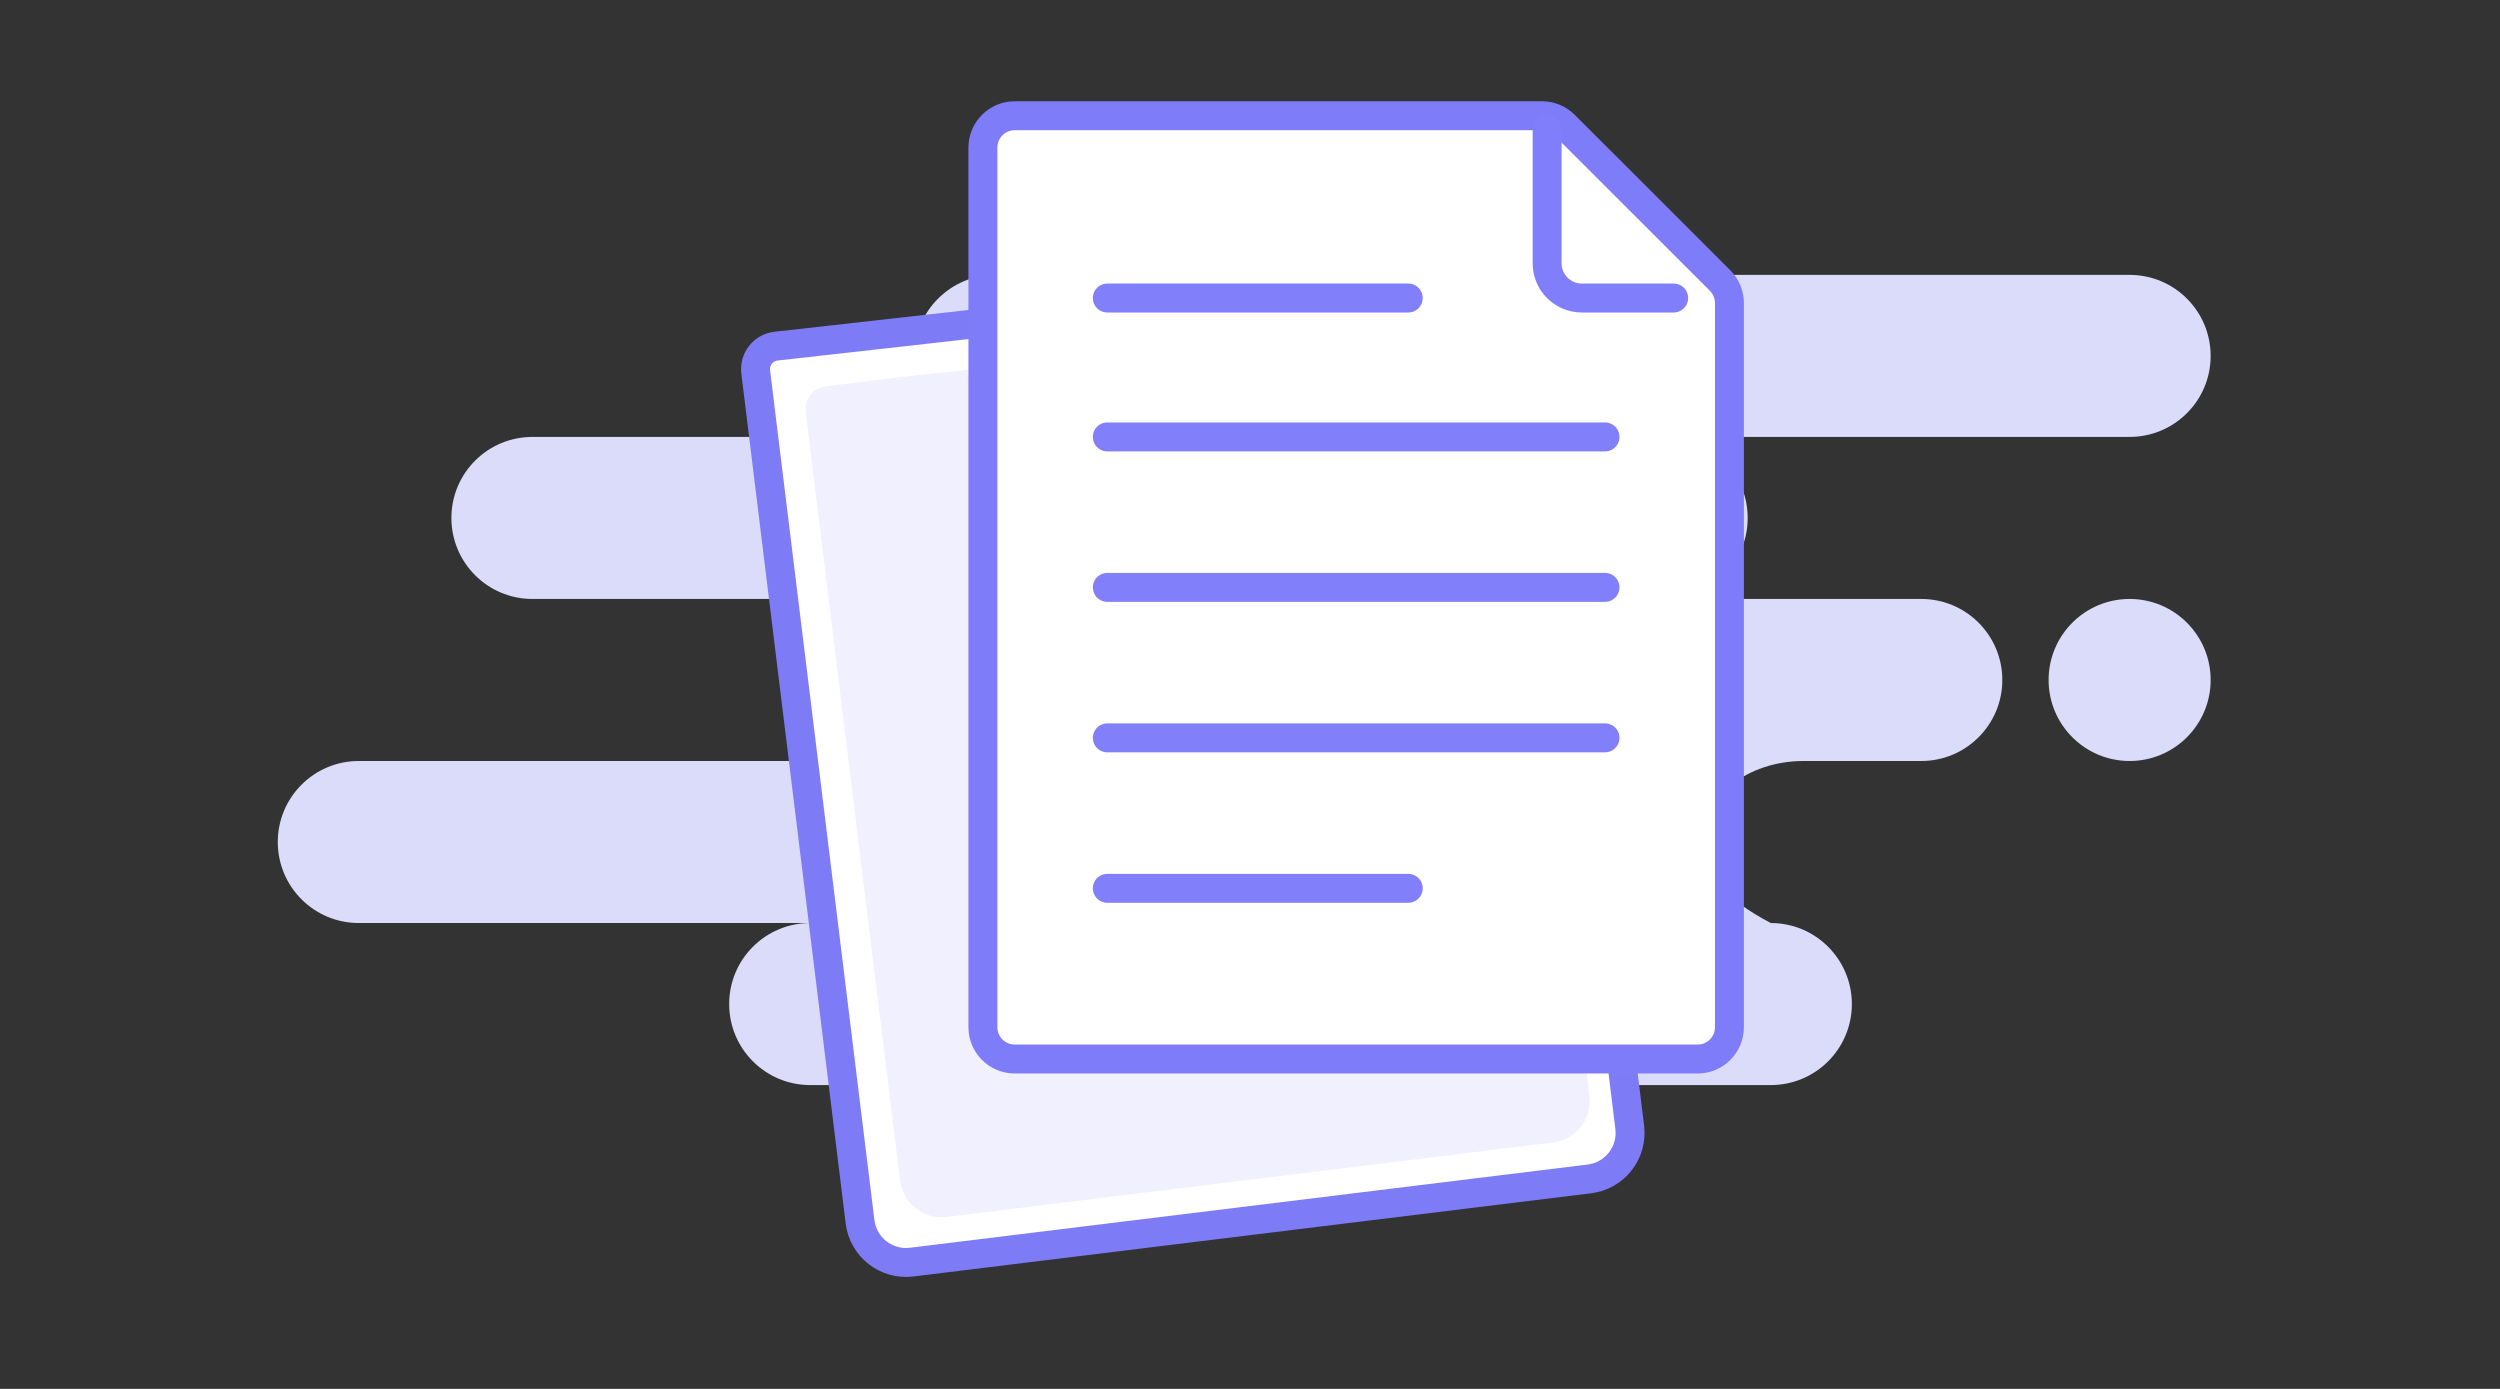<svg width="216" height="120" viewBox="0 0 216 120" fill="none" xmlns="http://www.w3.org/2000/svg">
<rect x="0" y="0" width="216" height="120" fill="#333333" stroke="none"/>
<path fill-rule="evenodd" clip-rule="evenodd" d="M184 23.75C187.866 23.75 191 26.884 191 30.75C191 34.616 187.866 37.75 184 37.75H144C147.866 37.75 151 40.884 151 44.75C151 48.616 147.866 51.75 144 51.75H166C169.866 51.75 173 54.884 173 58.75C173 62.616 169.866 65.75 166 65.75H155.826C150.952 65.75 147 68.884 147 72.75C147 75.327 149 77.661 153 79.75C156.866 79.75 160 82.884 160 86.75C160 90.616 156.866 93.75 153 93.75H70C66.134 93.75 63 90.616 63 86.75C63 82.884 66.134 79.75 70 79.75H31C27.134 79.75 24 76.616 24 72.75C24 68.884 27.134 65.75 31 65.75H71C74.866 65.75 78 62.616 78 58.75C78 54.884 74.866 51.75 71 51.75H46C42.134 51.75 39 48.616 39 44.75C39 40.884 42.134 37.75 46 37.75H86C82.134 37.75 79 34.616 79 30.75C79 26.884 82.134 23.75 86 23.75H184ZM184 51.75C187.866 51.75 191 54.884 191 58.75C191 62.616 187.866 65.75 184 65.75C180.134 65.75 177 62.616 177 58.75C177 54.884 180.134 51.75 184 51.75Z" fill="#DBDBFA"/>
<path fill-rule="evenodd" clip-rule="evenodd" d="M130.672 22.75L139.974 90.593L140.809 97.399C141.079 99.592 139.519 101.588 137.327 101.857L78.766 109.047C76.574 109.316 74.578 107.757 74.309 105.564L65.293 32.137C65.158 31.041 65.938 30.043 67.034 29.908C67.041 29.907 67.048 29.906 67.055 29.906L71.914 29.361L130.672 22.75ZM75.842 28.92L80.429 28.405L75.842 28.92Z" fill="white"/>
<path d="M75.842 28.92L80.429 28.405M130.672 22.75L139.974 90.593L140.809 97.399C141.079 99.592 139.519 101.588 137.327 101.857L78.766 109.047C76.574 109.316 74.578 107.757 74.309 105.564L65.293 32.137C65.158 31.041 65.938 30.043 67.034 29.908C67.041 29.907 67.048 29.906 67.055 29.906L71.914 29.361L130.672 22.75Z" stroke="#7E7BF6" stroke-width="2.5"/>
<path fill-rule="evenodd" clip-rule="evenodd" d="M128.14 27.019L136.56 88.503L137.317 94.671C137.561 96.658 136.167 98.465 134.204 98.706L81.761 105.145C79.798 105.386 78.008 103.97 77.764 101.983L69.614 35.607C69.48 34.51 70.259 33.513 71.356 33.378L77.843 32.581" fill="#F0F0FF"/>
<path fill-rule="evenodd" clip-rule="evenodd" d="M133.229 10H87.672C86.912 10 86.225 10.308 85.727 10.806C85.23 11.303 84.922 11.991 84.922 12.75V88.75C84.922 89.509 85.23 90.197 85.727 90.695C86.225 91.192 86.912 91.5 87.672 91.5H146.672C147.431 91.5 148.119 91.192 148.616 90.695C149.114 90.197 149.422 89.509 149.422 88.75V26.185C149.422 25.455 149.132 24.756 148.616 24.24L135.173 10.805C134.657 10.29 133.958 10 133.229 10Z" fill="white" stroke="#7F7CFA" stroke-width="2.5"/>
<path d="M133.672 11.153V22.75C133.672 24.407 135.015 25.75 136.672 25.75H144.605" stroke="#807EFA" stroke-width="2.5" stroke-linecap="round" stroke-linejoin="round"/>
<path d="M95.672 76.75H121.672M95.672 25.75H121.672H95.672ZM95.672 37.75H138.672H95.672ZM95.672 50.75H138.672H95.672ZM95.672 63.75H138.672H95.672Z" stroke="#817FFA" stroke-width="2.5" stroke-linecap="round" stroke-linejoin="round"/>
</svg>
